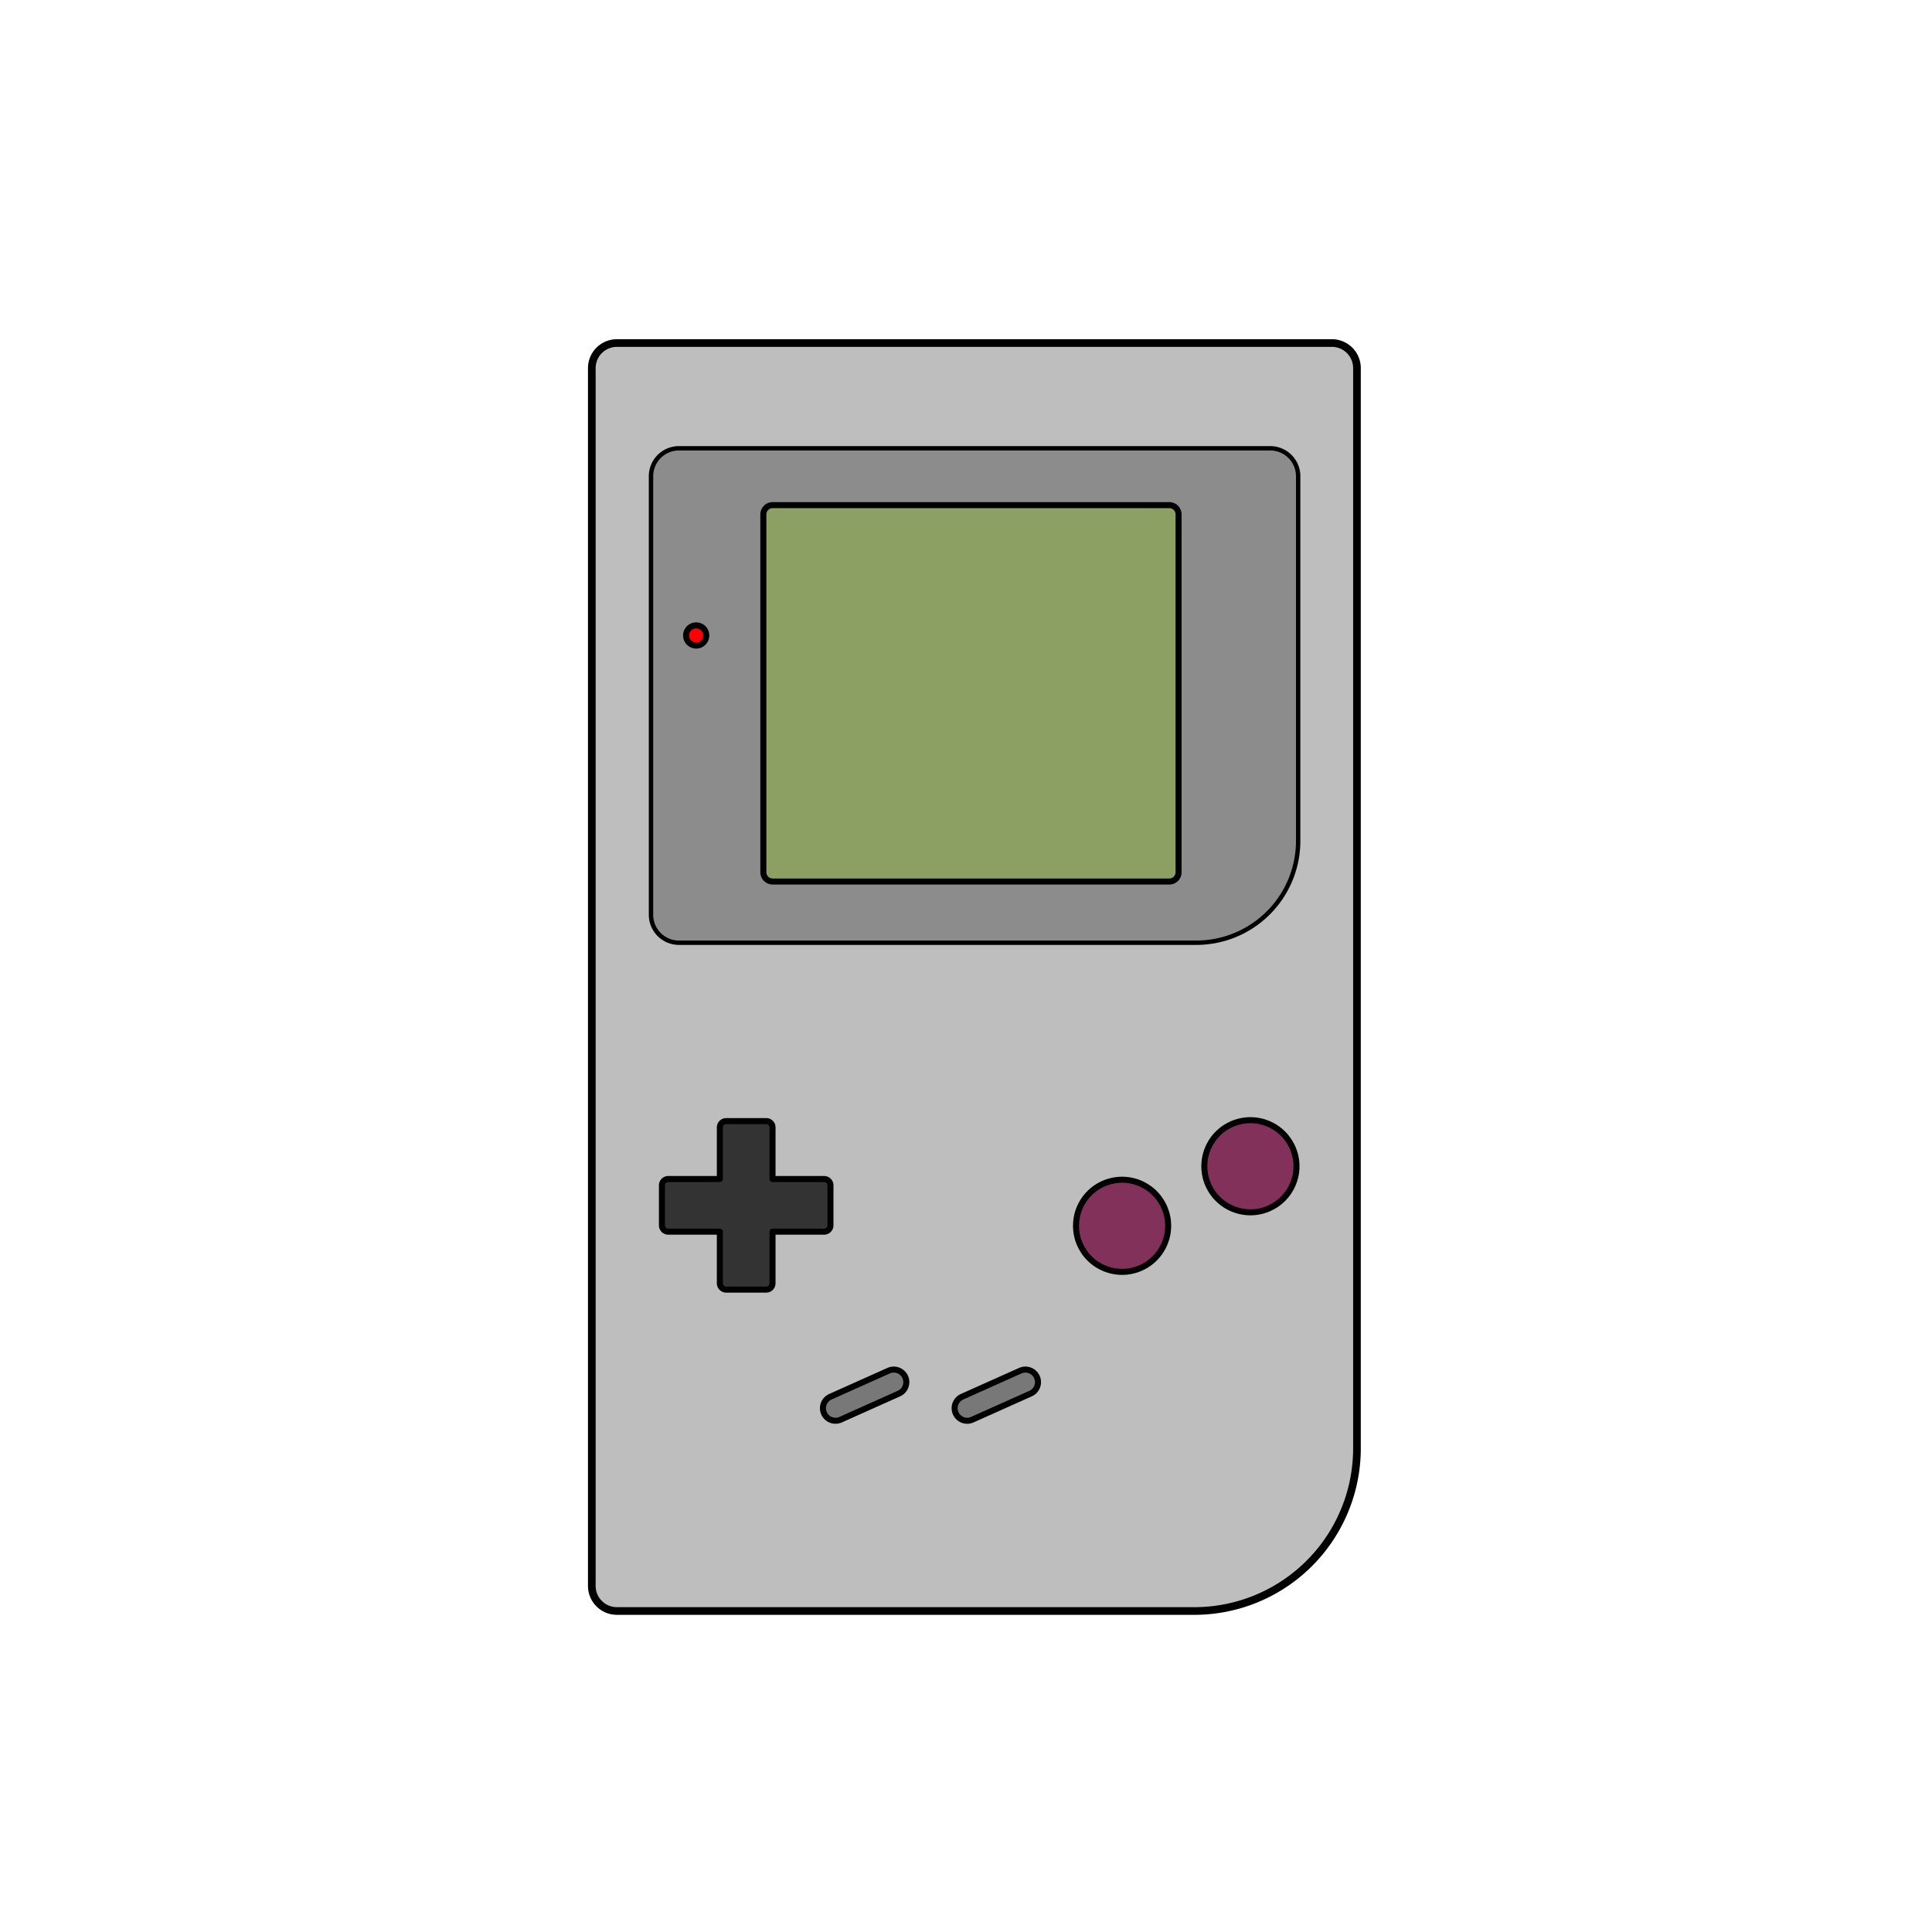 <?xml version="1.0" encoding="UTF-8" standalone="no"?>
<!-- Created with Inkscape (http://www.inkscape.org/) -->

<svg
   width="80"
   height="80"
   viewBox="0 0 21.167 21.167"
   version="1.1"
   id="svg1"
   inkscape:version="1.3.1 (91b66b0, 2023-11-16)"
   sodipodi:docname="gbc.svg"
   xmlns:inkscape="http://www.inkscape.org/namespaces/inkscape"
   xmlns:sodipodi="http://sodipodi.sourceforge.net/DTD/sodipodi-0.dtd"
   xmlns="http://www.w3.org/2000/svg"
   xmlns:svg="http://www.w3.org/2000/svg">
  <sodipodi:namedview
     id="namedview1"
     pagecolor="#ffffff"
     bordercolor="#666666"
     borderopacity="1.0"
     inkscape:showpageshadow="2"
     inkscape:pageopacity="0.0"
     inkscape:pagecheckerboard="0"
     inkscape:deskcolor="#d1d1d1"
     inkscape:document-units="mm"
     inkscape:zoom="5.136091"
     inkscape:cx="56.365824"
     inkscape:cy="35.338159"
     inkscape:window-width="1680"
     inkscape:window-height="888"
     inkscape:window-x="0"
     inkscape:window-y="25"
     inkscape:window-maximized="0"
     inkscape:current-layer="layer4" />
  <defs
     id="defs1" />
  <g
     inkscape:groupmode="layer"
     id="layer2"
     inkscape:label="Outline" />
  <g
     inkscape:groupmode="layer"
     id="layer3"
     inkscape:label="Buttons" />
  <g
     inkscape:groupmode="layer"
     id="layer4"
     inkscape:label="Display">
    <g
       id="g1"
       transform="translate(0.091,1.142)">
      <polygon
         fill="none"
         stroke="#00b9d2"
         stroke-width="3.5"
         stroke-linecap="round"
         stroke-linejoin="round"
         stroke-miterlimit="10"
         points="96.649,636.02 96.52,635.956 96.391,635.891 96.263,635.824 96.135,635.755 96.008,635.684 95.882,635.611 95.757,635.537 95.632,635.461 95.508,635.383 95.385,635.304 95.263,635.223 95.141,635.14 95.021,635.056 94.902,634.97 94.783,634.882 94.666,634.793 94.549,634.702 94.434,634.61 94.32,634.516 94.207,634.421 94.095,634.324 93.985,634.225 93.875,634.126 93.767,634.024 93.661,633.922 93.555,633.818 93.451,633.712 93.349,633.605 93.247,633.497 93.147,633.388 93.049,633.278 92.952,633.166 92.857,633.053 92.763,632.939 92.671,632.823 92.58,632.707 92.491,632.59 92.403,632.471 92.317,632.352 92.233,632.231 92.15,632.11 92.069,631.988 91.99,631.865 91.912,631.741 91.836,631.616 91.762,631.491 91.689,631.364 91.618,631.238 91.549,631.11 91.482,630.982 91.416,630.853 91.353,630.724 91.291,630.594 91.23,630.464 91.172,630.333 91.115,630.202 91.06,630.07 91.007,629.938 90.956,629.806 90.906,629.673 90.858,629.541 90.812,629.408 90.768,629.275 90.725,629.141 90.684,629.008 90.645,628.875 90.608,628.741 90.572,628.608 90.538,628.474 90.506,628.341 90.476,628.207 90.447,628.074 90.42,627.941 90.395,627.808 90.371,627.675 90.349,627.543 90.328,627.411 90.309,627.279 90.292,627.147 90.276,627.016 90.262,626.885 90.25,626.754 90.239,626.624 90.229,626.494 90.221,626.365 90.215,626.236 90.21,626.108 90.206,625.98 90.204,625.853 90.204,625.726 90.204,86.93 90.204,69.788 90.204,69.662 90.206,69.534 90.21,69.407 90.215,69.278 90.221,69.149 90.229,69.02 90.239,68.89 90.25,68.76 90.262,68.63 90.276,68.499 90.292,68.367 90.309,68.236 90.328,68.104 90.349,67.971 90.371,67.839 90.395,67.706 90.42,67.573 90.447,67.44 90.476,67.307 90.506,67.173 90.538,67.04 90.572,66.907 90.608,66.773 90.645,66.64 90.684,66.506 90.725,66.373 90.768,66.24 90.812,66.106 90.858,65.974 90.906,65.841 90.956,65.708 91.007,65.576 91.06,65.444 91.115,65.313 91.172,65.181 91.23,65.051 91.291,64.92 91.353,64.791 91.416,64.661 91.482,64.532 91.549,64.404 91.618,64.277 91.689,64.15 91.762,64.024 91.836,63.898 91.912,63.773 91.99,63.649 92.069,63.526 92.15,63.404 92.233,63.283 92.317,63.162 92.403,63.043 92.491,62.925 92.58,62.807 92.671,62.691 92.763,62.576 92.857,62.461 92.952,62.348 93.049,62.237 93.147,62.126 93.247,62.017 93.349,61.909 93.451,61.802 93.555,61.697 93.661,61.593 93.767,61.49 93.875,61.389 93.985,61.289 94.095,61.19 94.207,61.093 94.32,60.998 94.434,60.904 94.549,60.812 94.666,60.721 94.783,60.632 94.902,60.544 95.021,60.458 95.141,60.374 95.263,60.291 95.385,60.21 95.508,60.131 95.632,60.053 95.757,59.977 95.882,59.903 96.008,59.83 96.135,59.76 96.263,59.691 96.391,59.623 96.52,59.558 96.649,59.494 96.779,59.432 96.909,59.372 97.04,59.313 97.171,59.256 97.303,59.201 97.435,59.148 97.567,59.097 97.699,59.047 97.832,58.999 97.965,58.953 98.098,58.909 98.231,58.866 98.365,58.826 98.498,58.787 98.632,58.749 98.765,58.714 98.899,58.68 99.032,58.648 99.166,58.617 99.299,58.588 99.432,58.561 99.565,58.536 99.698,58.512 99.83,58.49 99.962,58.47 100.094,58.451 100.226,58.433 100.357,58.418 100.488,58.404 100.619,58.391 100.749,58.38 100.879,58.371 101.008,58.363 101.137,58.356 101.265,58.351 101.393,58.348 101.52,58.346 101.647,58.345 117.531,58.345 428.051,58.345 428.177,58.346 428.305,58.348 428.432,58.351 428.561,58.356 428.69,58.363 428.819,58.371 428.949,58.38 429.079,58.391 429.21,58.404 429.34,58.418 429.472,58.433 429.603,58.451 429.735,58.47 429.868,58.49 430,58.512 430.133,58.536 430.266,58.561 430.399,58.588 430.532,58.617 430.666,58.648 430.799,58.68 430.932,58.714 431.066,58.749 431.199,58.787 431.333,58.826 431.466,58.866 431.599,58.909 431.733,58.953 431.866,58.999 431.998,59.047 432.131,59.097 432.263,59.148 432.395,59.201 432.526,59.256 432.658,59.313 432.788,59.372 432.919,59.432 433.049,59.494 433.178,59.558 433.307,59.623 433.435,59.691 433.562,59.76 433.689,59.83 433.815,59.903 433.941,59.977 434.066,60.053 434.19,60.131 434.313,60.21 434.435,60.291 434.556,60.374 434.677,60.458 434.796,60.544 434.914,60.632 435.032,60.721 435.148,60.812 435.263,60.904 435.378,60.998 435.491,61.093 435.602,61.19 435.713,61.289 435.822,61.389 435.93,61.49 436.037,61.593 436.142,61.697 436.247,61.802 436.349,61.909 436.45,62.017 436.55,62.126 436.649,62.237 436.746,62.348 436.841,62.461 436.935,62.576 437.027,62.691 437.118,62.807 437.207,62.925 437.295,63.043 437.381,63.162 437.465,63.283 437.548,63.404 437.629,63.526 437.708,63.649 437.786,63.773 437.862,63.898 437.936,64.024 438.009,64.15 438.079,64.277 438.148,64.404 438.216,64.532 438.281,64.661 438.345,64.791 438.407,64.92 438.467,65.051 438.526,65.181 438.583,65.313 438.638,65.444 438.691,65.576 438.742,65.708 438.792,65.841 438.84,65.974 438.886,66.106 438.93,66.24 438.973,66.373 439.013,66.506 439.052,66.64 439.09,66.773 439.125,66.907 439.159,67.04 439.191,67.173 439.222,67.307 439.251,67.44 439.278,67.573 439.303,67.706 439.327,67.839 439.349,67.971 439.37,68.104 439.388,68.236 439.406,68.367 439.421,68.499 439.435,68.63 439.448,68.76 439.459,68.89 439.468,69.02 439.476,69.149 439.483,69.278 439.488,69.407 439.491,69.534 439.493,69.662 439.494,69.788 439.494,86.93 439.494,562.903 439.49,563.725 439.476,564.551 439.453,565.381 439.42,566.214 439.378,567.05 439.327,567.889 439.265,568.731 439.194,569.576 439.112,570.424 439.021,571.274 438.919,572.126 438.807,572.98 438.685,573.837 438.552,574.695 438.409,575.555 438.254,576.417 438.089,577.279 437.914,578.143 437.727,579.008 437.529,579.873 437.321,580.739 437.101,581.605 436.87,582.472 436.627,583.338 436.374,584.204 436.109,585.069 435.833,585.934 435.545,586.798 435.246,587.661 434.935,588.522 434.613,589.382 434.28,590.24 433.935,591.096 433.578,591.95 433.21,592.801 432.831,593.65 432.439,594.496 432.037,595.338 431.623,596.177 431.197,597.013 430.761,597.845 430.312,598.673 429.853,599.496 429.382,600.315 428.9,601.13 428.407,601.939 427.903,602.743 427.388,603.542 426.863,604.335 426.326,605.123 425.778,605.904 425.22,606.679 424.652,607.448 424.073,608.21 423.484,608.965 422.885,609.713 422.275,610.454 421.656,611.187 421.027,611.912 420.389,612.63 419.741,613.339 419.084,614.04 418.417,614.733 417.742,615.417 417.058,616.093 416.365,616.759 415.664,617.416 414.954,618.064 414.237,618.703 413.512,619.331 412.778,619.951 412.038,620.56 411.29,621.159 410.535,621.748 409.773,622.327 409.004,622.896 408.229,623.454 407.448,624.001 406.66,624.538 405.867,625.064 405.068,625.579 404.264,626.083 403.455,626.576 402.64,627.057 401.821,627.528 400.998,627.988 400.17,628.436 399.338,628.873 398.502,629.298 397.663,629.712 396.82,630.115 395.975,630.506 395.126,630.885 394.275,631.253 393.421,631.61 392.565,631.955 391.707,632.289 390.847,632.611 389.986,632.921 389.123,633.22 388.259,633.508 387.394,633.784 386.529,634.049 385.663,634.303 384.796,634.545 383.93,634.776 383.064,634.996 382.198,635.204 381.333,635.402 380.468,635.589 379.604,635.765 378.741,635.93 377.88,636.084 377.02,636.227 376.162,636.36 375.305,636.482 374.451,636.594 373.598,636.696 372.748,636.788 371.901,636.869 371.056,636.94 370.214,637.002 369.375,637.054 368.539,637.096 367.706,637.128 366.876,637.151 366.05,637.165 365.228,637.169 101.647,637.169 101.52,637.169 101.393,637.167 101.265,637.163 101.137,637.158 101.008,637.151 100.879,637.144 100.749,637.134 100.619,637.123 100.488,637.111 100.357,637.096 100.226,637.081 100.094,637.064 99.962,637.045 99.83,637.024 99.698,637.002 99.565,636.978 99.432,636.953 99.299,636.926 99.166,636.897 99.032,636.867 98.899,636.834 98.765,636.801 98.632,636.765 98.498,636.728 98.365,636.689 98.231,636.648 98.098,636.605 97.965,636.561 97.832,636.515 97.699,636.467 97.567,636.417 97.435,636.366 97.303,636.313 97.171,636.258 97.04,636.201 96.909,636.143 96.779,636.082 "
         id="polygon98"
         style="fill:#bebebe;fill-opacity:1;stroke:#000000;stroke-opacity:1"
         transform="matrix(0.024,0,0,0.024,4.228,1.216)"
         inkscape:label="polygon98" />
      <polygon
         fill="none"
         stroke="#00b9d2"
         stroke-width="2.75"
         stroke-linecap="round"
         stroke-linejoin="round"
         stroke-miterlimit="10"
         points="257.935,549.03 257.991,549.076 258.048,549.12 258.105,549.165 258.164,549.208 258.223,549.251 258.282,549.293 258.343,549.335 258.403,549.375 258.465,549.415 258.527,549.455 258.59,549.493 258.653,549.531 258.716,549.568 258.781,549.604 258.846,549.64 258.911,549.674 258.977,549.708 259.043,549.741 259.11,549.773 259.177,549.805 259.244,549.835 259.312,549.865 259.381,549.893 259.45,549.921 259.519,549.948 259.588,549.974 259.658,549.999 259.728,550.023 259.798,550.047 259.869,550.069 259.94,550.09 260.011,550.111 260.083,550.13 260.154,550.149 260.226,550.167 260.298,550.183 260.37,550.199 260.442,550.214 260.514,550.228 260.587,550.241 260.659,550.253 260.732,550.264 260.804,550.274 260.877,550.284 260.949,550.292 261.022,550.299 261.094,550.306 261.167,550.311 261.239,550.316 261.311,550.319 261.384,550.322 261.456,550.324 261.528,550.325 261.599,550.325 261.671,550.324 261.742,550.322 261.813,550.319 261.884,550.316 261.955,550.311 262.026,550.306 262.096,550.3 262.166,550.293 262.235,550.285 262.305,550.276 262.374,550.267 262.442,550.257 262.511,550.246 262.578,550.234 262.646,550.221 262.713,550.208 262.78,550.194 262.846,550.179 262.912,550.164 262.978,550.147 263.043,550.13 263.108,550.113 263.172,550.094 263.236,550.075 263.299,550.055 263.362,550.035 263.424,550.014 263.486,549.992 263.547,549.97 263.608,549.947 263.668,549.924 263.728,549.9 263.787,549.876 263.845,549.851 263.903,549.825 290.494,537.927 290.552,537.901 290.609,537.874 290.667,537.846 290.725,537.817 290.782,537.788 290.84,537.758 290.897,537.727 290.954,537.695 291.012,537.663 291.069,537.63 291.125,537.596 291.182,537.561 291.239,537.525 291.295,537.489 291.351,537.452 291.407,537.414 291.462,537.375 291.518,537.335 291.573,537.295 291.627,537.253 291.682,537.211 291.736,537.169 291.79,537.125 291.843,537.081 291.896,537.036 291.949,536.99 292.001,536.943 292.053,536.895 292.104,536.847 292.155,536.798 292.205,536.748 292.255,536.698 292.305,536.647 292.353,536.595 292.402,536.542 292.45,536.488 292.497,536.434 292.544,536.379 292.59,536.324 292.635,536.267 292.68,536.21 292.724,536.153 292.768,536.094 292.811,536.035 292.853,535.976 292.894,535.915 292.935,535.855 292.975,535.793 293.014,535.731 293.053,535.669 293.091,535.605 293.128,535.542 293.164,535.477 293.199,535.413 293.234,535.347 293.268,535.281 293.301,535.215 293.333,535.148 293.364,535.081 293.394,535.014 293.424,534.946 293.453,534.877 293.48,534.809 293.507,534.739 293.533,534.67 293.559,534.6 293.583,534.53 293.606,534.46 293.628,534.389 293.65,534.318 293.67,534.247 293.69,534.175 293.708,534.104 293.726,534.032 293.743,533.96 293.759,533.888 293.774,533.816 293.788,533.744 293.801,533.671 293.813,533.599 293.824,533.526 293.834,533.454 293.843,533.381 293.851,533.309 293.859,533.236 293.865,533.164 293.871,533.091 293.875,533.019 293.879,532.947 293.881,532.874 293.883,532.802 293.884,532.731 293.884,532.659 293.883,532.587 293.881,532.516 293.879,532.445 293.875,532.374 293.871,532.303 293.866,532.233 293.859,532.162 293.852,532.092 293.845,532.023 293.836,531.953 293.827,531.885 293.816,531.816 293.805,531.748 293.793,531.68 293.781,531.612 293.768,531.545 293.753,531.478 293.739,531.412 293.723,531.346 293.707,531.28 293.69,531.215 293.672,531.15 293.654,531.086 293.635,531.023 293.615,530.959 293.595,530.896 293.574,530.834 293.552,530.772 293.53,530.711 293.507,530.65 293.484,530.59 293.46,530.531 293.435,530.471 293.41,530.413 293.384,530.355 293.358,530.297 293.331,530.239 293.303,530.181 293.275,530.124 293.246,530.066 293.215,530.009 293.185,529.951 293.153,529.894 293.12,529.837 293.087,529.78 293.053,529.723 293.018,529.667 292.983,529.61 292.946,529.554 292.909,529.498 292.871,529.442 292.832,529.386 292.793,529.331 292.752,529.276 292.711,529.221 292.669,529.167 292.626,529.113 292.583,529.059 292.538,529.006 292.493,528.953 292.447,528.9 292.401,528.848 292.353,528.796 292.305,528.745 292.256,528.694 292.206,528.643 292.155,528.593 292.104,528.544 292.052,528.495 291.999,528.447 291.946,528.399 291.892,528.352 291.837,528.305 291.781,528.259 291.725,528.214 291.668,528.169 291.61,528.125 291.552,528.081 291.493,528.038 291.433,527.996 291.373,527.954 291.312,527.914 291.251,527.874 291.189,527.834 291.126,527.796 291.063,527.758 290.999,527.721 290.935,527.685 290.87,527.649 290.805,527.615 290.739,527.581 290.673,527.548 290.606,527.516 290.539,527.485 290.471,527.454 290.403,527.425 290.335,527.396 290.266,527.368 290.197,527.341 290.128,527.315 290.058,527.29 289.988,527.266 289.917,527.243 289.847,527.22 289.776,527.199 289.704,527.178 289.633,527.159 289.562,527.14 289.49,527.122 289.418,527.106 289.346,527.09 289.274,527.075 289.201,527.061 289.129,527.048 289.057,527.036 288.984,527.025 288.911,527.015 288.839,527.006 288.766,526.997 288.694,526.99 288.621,526.984 288.549,526.978 288.477,526.974 288.404,526.97 288.332,526.967 288.26,526.965 288.188,526.964 288.116,526.964 288.045,526.965 287.973,526.967 287.902,526.97 287.831,526.973 287.761,526.978 287.69,526.983 287.62,526.989 287.55,526.996 287.48,527.004 287.411,527.013 287.342,527.022 287.273,527.032 287.205,527.043 287.137,527.055 287.07,527.068 287.002,527.081 286.936,527.095 286.869,527.11 286.803,527.126 286.738,527.142 286.673,527.159 286.608,527.177 286.544,527.195 286.48,527.214 286.417,527.234 286.354,527.254 286.292,527.275 286.23,527.297 286.169,527.319 286.108,527.342 286.048,527.365 285.988,527.389 285.929,527.414 285.87,527.439 285.812,527.464 259.222,539.362 259.164,539.389 259.106,539.416 259.049,539.443 258.991,539.472 258.933,539.501 258.876,539.531 258.818,539.562 258.761,539.594 258.704,539.626 258.647,539.659 258.59,539.694 258.534,539.728 258.477,539.764 258.421,539.8 258.365,539.838 258.309,539.876 258.253,539.914 258.198,539.954 258.143,539.994 258.088,540.036 258.034,540.078 257.98,540.12 257.926,540.164 257.873,540.208 257.82,540.253 257.767,540.299 257.715,540.346 257.663,540.394 257.612,540.442 257.561,540.491 257.51,540.541 257.461,540.591 257.411,540.643 257.362,540.695 257.314,540.747 257.266,540.801 257.219,540.855 257.172,540.91 257.126,540.966 257.081,541.022 257.036,541.079 256.992,541.137 256.948,541.195 256.905,541.254 256.863,541.313 256.822,541.374 256.781,541.435 256.741,541.496 256.701,541.558 256.663,541.621 256.625,541.684 256.588,541.748 256.552,541.812 256.516,541.877 256.482,541.942 256.448,542.008 256.415,542.074 256.383,542.141 256.352,542.208 256.321,542.275 256.292,542.343 256.263,542.412 256.235,542.481 256.208,542.55 256.182,542.619 256.157,542.689 256.133,542.759 256.11,542.83 256.087,542.9 256.066,542.971 256.045,543.042 256.026,543.114 256.007,543.185 255.99,543.257 255.973,543.329 255.957,543.401 255.942,543.473 255.928,543.545 255.915,543.618 255.903,543.69 255.892,543.763 255.882,543.835 255.873,543.908 255.864,543.98 255.857,544.053 255.851,544.125 255.845,544.198 255.841,544.27 255.837,544.342 255.834,544.415 255.832,544.487 255.832,544.559 255.832,544.63 255.832,544.702 255.834,544.773 255.837,544.844 255.84,544.915 255.845,544.986 255.85,545.057 255.856,545.127 255.863,545.197 255.871,545.266 255.88,545.336 255.889,545.405 255.899,545.473 255.91,545.542 255.922,545.61 255.935,545.677 255.948,545.744 255.962,545.811 255.977,545.877 255.993,545.943 256.009,546.009 256.026,546.074 256.044,546.139 256.062,546.203 256.081,546.267 256.101,546.33 256.121,546.393 256.142,546.455 256.164,546.517 256.186,546.578 256.209,546.639 256.232,546.699 256.256,546.759 256.281,546.818 256.306,546.876 256.331,546.934 256.358,546.992 256.385,547.05 256.412,547.108 256.441,547.165 256.47,547.223 256.5,547.28 256.531,547.338 256.563,547.395 256.595,547.452 256.628,547.509 256.662,547.566 256.697,547.623 256.733,547.679 256.769,547.735 256.807,547.791 256.845,547.847 256.883,547.903 256.923,547.958 256.963,548.013 257.005,548.068 257.047,548.122 257.089,548.176 257.133,548.23 257.177,548.284 257.222,548.336 257.268,548.389 257.315,548.441 257.363,548.493 257.411,548.544 257.46,548.595 257.51,548.646 257.56,548.696 257.612,548.745 257.664,548.794 257.716,548.842 257.77,548.89 257.824,548.937 257.879,548.984 "
         id="polygon85"
         style="fill:#787878;fill-opacity:1;stroke:#000000;stroke-opacity:1"
         transform="matrix(0.024,0,0,0.024,4.228,1.216)" />
      <path
         fill="none"
         stroke="#00b9d2"
         stroke-width="2.75"
         stroke-linecap="round"
         stroke-linejoin="round"
         stroke-miterlimit="10"
         d="m 148.658,439.967 v -23.552 c 0,-0.032 0.001,-0.064 0.001,-0.064 0.001,-0.032 0.002,-0.065 0.002,-0.065 0.002,-0.033 0.004,-0.065 0.004,-0.065 0.002,-0.033 0.005,-0.066 0.005,-0.066 0.003,-0.033 0.007,-0.066 0.007,-0.066 0.004,-0.033 0.008,-0.066 0.008,-0.066 0.005,-0.033 0.01,-0.067 0.01,-0.067 0.006,-0.033 0.012,-0.067 0.012,-0.067 0.006,-0.034 0.013,-0.067 0.013,-0.067 0.007,-0.034 0.015,-0.067 0.015,-0.067 0.008,-0.034 0.017,-0.067 0.017,-0.067 0.009,-0.034 0.018,-0.067 0.018,-0.067 0.01,-0.034 0.02,-0.067 0.02,-0.067 0.011,-0.034 0.022,-0.067 0.022,-0.067 0.012,-0.034 0.024,-0.067 0.024,-0.067 0.013,-0.033 0.025,-0.067 0.025,-0.067 0.013,-0.033 0.027,-0.066 0.027,-0.066 0.014,-0.033 0.029,-0.066 0.029,-0.066 0.015,-0.033 0.031,-0.066 0.031,-0.066 0.016,-0.033 0.033,-0.065 0.033,-0.065 0.017,-0.032 0.034,-0.065 0.034,-0.065 0.018,-0.032 0.036,-0.064 0.036,-0.064 0.019,-0.032 0.038,-0.063 0.038,-0.063 0.02,-0.031 0.04,-0.062 0.04,-0.062 0.02,-0.031 0.041,-0.061 0.041,-0.061 0.021,-0.03 0.043,-0.061 0.043,-0.061 0.022,-0.03 0.045,-0.06 0.045,-0.06 0.023,-0.029 0.046,-0.058 0.046,-0.058 0.024,-0.029 0.048,-0.057 0.048,-0.057 0.024,-0.028 0.049,-0.056 0.049,-0.056 0.025,-0.028 0.051,-0.055 0.051,-0.055 0.026,-0.027 0.052,-0.054 0.052,-0.054 0.027,-0.026 0.054,-0.052 0.054,-0.052 0.027,-0.026 0.055,-0.051 0.055,-0.051 0.028,-0.025 0.056,-0.049 0.056,-0.049 0.029,-0.024 0.057,-0.048 0.057,-0.048 0.029,-0.023 0.058,-0.046 0.058,-0.046 0.03,-0.022 0.059,-0.045 0.059,-0.045 0.03,-0.022 0.061,-0.043 0.061,-0.043 0.031,-0.021 0.061,-0.041 0.061,-0.041 0.031,-0.02 0.062,-0.04 0.062,-0.04 0.031,-0.019 0.063,-0.038 0.063,-0.038 0.032,-0.018 0.064,-0.036 0.064,-0.036 0.032,-0.017 0.065,-0.034 0.065,-0.034 0.032,-0.017 0.065,-0.033 0.065,-0.033 0.033,-0.016 0.066,-0.031 0.066,-0.031 0.033,-0.015 0.066,-0.029 0.066,-0.029 0.033,-0.014 0.066,-0.027 0.066,-0.027 0.033,-0.013 0.067,-0.025 0.067,-0.025 0.033,-0.012 0.067,-0.024 0.067,-0.024 0.034,-0.011 0.067,-0.022 0.067,-0.022 0.034,-0.01 0.067,-0.02 0.067,-0.02 0.034,-0.009 0.067,-0.018 0.067,-0.018 0.034,-0.009 0.067,-0.017 0.067,-0.017 0.034,-0.008 0.067,-0.015 0.067,-0.015 0.034,-0.007 0.067,-0.013 0.067,-0.013 0.033,-0.006 0.067,-0.012 0.067,-0.012 0.033,-0.005 0.067,-0.01 0.067,-0.01 0.033,-0.004 0.066,-0.008 0.066,-0.008 0.033,-0.004 0.066,-0.007 0.066,-0.007 0.033,-0.003 0.066,-0.005 0.066,-0.005 0.033,-0.002 0.065,-0.004 0.065,-0.004 0.032,-0.001 0.065,-0.002 0.065,-0.002 0.032,-10e-4 0.064,-10e-4 0.064,-10e-4 h 18.261 c 0.032,0 0.064,10e-4 0.064,10e-4 0.032,10e-4 0.065,0.002 0.065,0.002 0.033,0.002 0.065,0.004 0.065,0.004 0.033,0.002 0.066,0.005 0.066,0.005 0.033,0.003 0.066,0.007 0.066,0.007 0.033,0.004 0.066,0.008 0.066,0.008 0.033,0.005 0.067,0.01 0.067,0.01 0.033,0.006 0.067,0.012 0.067,0.012 0.034,0.006 0.067,0.013 0.067,0.013 0.034,0.007 0.067,0.015 0.067,0.015 0.034,0.008 0.067,0.017 0.067,0.017 0.034,0.009 0.067,0.018 0.067,0.018 0.034,0.01 0.067,0.02 0.067,0.02 0.034,0.011 0.067,0.022 0.067,0.022 0.034,0.012 0.067,0.024 0.067,0.024 0.033,0.013 0.067,0.025 0.067,0.025 0.033,0.013 0.066,0.027 0.066,0.027 0.033,0.014 0.066,0.029 0.066,0.029 0.033,0.015 0.066,0.031 0.066,0.031 0.033,0.016 0.065,0.033 0.065,0.033 0.032,0.017 0.065,0.034 0.065,0.034 0.032,0.018 0.064,0.036 0.064,0.036 0.032,0.019 0.063,0.038 0.063,0.038 0.031,0.02 0.062,0.04 0.062,0.04 0.031,0.02 0.061,0.041 0.061,0.041 0.03,0.021 0.061,0.043 0.061,0.043 0.03,0.022 0.059,0.045 0.059,0.045 0.029,0.023 0.058,0.046 0.058,0.046 0.029,0.024 0.057,0.048 0.057,0.048 0.028,0.024 0.056,0.049 0.056,0.049 0.028,0.025 0.055,0.051 0.055,0.051 0.027,0.026 0.054,0.052 0.054,0.052 0.026,0.027 0.052,0.054 0.052,0.054 0.026,0.027 0.051,0.055 0.051,0.055 0.025,0.028 0.049,0.056 0.049,0.056 0.024,0.028 0.048,0.057 0.048,0.057 0.023,0.029 0.046,0.058 0.046,0.058 0.022,0.03 0.045,0.06 0.045,0.06 0.022,0.03 0.043,0.061 0.043,0.061 0.021,0.031 0.041,0.061 0.041,0.061 0.02,0.031 0.04,0.062 0.04,0.062 0.019,0.031 0.038,0.063 0.038,0.063 0.018,0.032 0.036,0.064 0.036,0.064 0.017,0.032 0.034,0.065 0.034,0.065 0.017,0.032 0.033,0.065 0.033,0.065 0.016,0.033 0.031,0.066 0.031,0.066 0.015,0.033 0.029,0.066 0.029,0.066 0.014,0.033 0.027,0.066 0.027,0.066 0.013,0.033 0.025,0.067 0.025,0.067 0.012,0.034 0.024,0.067 0.024,0.067 0.011,0.034 0.022,0.067 0.022,0.067 0.01,0.034 0.02,0.067 0.02,0.067 0.009,0.034 0.018,0.067 0.018,0.067 0.009,0.034 0.017,0.067 0.017,0.067 0.008,0.034 0.015,0.067 0.015,0.067 0.007,0.034 0.013,0.067 0.013,0.067 0.006,0.034 0.012,0.067 0.012,0.067 0.005,0.033 0.01,0.067 0.01,0.067 0.004,0.033 0.008,0.066 0.008,0.066 0.004,0.033 0.007,0.066 0.007,0.066 0.003,0.033 0.005,0.066 0.005,0.066 0.002,0.033 0.004,0.065 0.004,0.065 0.001,0.032 0.002,0.065 0.002,0.065 0.001,0.032 0.001,0.064 0.001,0.064 v 23.552 h 23.552 c 0.032,0 0.064,0.001 0.064,0.001 0.032,10e-4 0.065,0.002 0.065,0.002 0.033,0.002 0.065,0.004 0.065,0.004 0.033,0.002 0.066,0.005 0.066,0.005 0.033,0.003 0.066,0.007 0.066,0.007 0.033,0.004 0.066,0.008 0.066,0.008 0.033,0.005 0.067,0.01 0.067,0.01 0.033,0.006 0.067,0.012 0.067,0.012 0.034,0.006 0.067,0.013 0.067,0.013 0.034,0.007 0.067,0.015 0.067,0.015 0.034,0.008 0.067,0.017 0.067,0.017 0.034,0.009 0.067,0.018 0.067,0.018 0.034,0.01 0.067,0.02 0.067,0.02 0.034,0.011 0.067,0.022 0.067,0.022 0.034,0.012 0.067,0.024 0.067,0.024 0.033,0.013 0.067,0.025 0.067,0.025 0.033,0.013 0.066,0.027 0.066,0.027 0.033,0.014 0.066,0.029 0.066,0.029 0.033,0.015 0.066,0.031 0.066,0.031 0.033,0.016 0.065,0.033 0.065,0.033 0.032,0.017 0.065,0.034 0.065,0.034 0.032,0.018 0.064,0.036 0.064,0.036 0.032,0.019 0.063,0.038 0.063,0.038 0.031,0.02 0.062,0.04 0.062,0.04 0.031,0.02 0.061,0.041 0.061,0.041 0.03,0.021 0.061,0.043 0.061,0.043 0.03,0.022 0.059,0.045 0.059,0.045 0.029,0.023 0.058,0.046 0.058,0.046 0.029,0.024 0.057,0.048 0.057,0.048 0.028,0.024 0.056,0.049 0.056,0.049 0.028,0.025 0.055,0.051 0.055,0.051 0.027,0.026 0.054,0.052 0.054,0.052 0.026,0.027 0.052,0.053 0.052,0.053 0.026,0.027 0.051,0.055 0.051,0.055 0.025,0.028 0.049,0.056 0.049,0.056 0.024,0.029 0.048,0.057 0.048,0.057 0.023,0.029 0.046,0.058 0.046,0.058 0.023,0.03 0.045,0.06 0.045,0.06 0.022,0.03 0.043,0.06 0.043,0.06 0.021,0.031 0.041,0.061 0.041,0.061 0.02,0.031 0.04,0.062 0.04,0.062 0.019,0.031 0.038,0.063 0.038,0.063 0.018,0.032 0.036,0.064 0.036,0.064 0.017,0.032 0.034,0.065 0.034,0.065 0.017,0.032 0.033,0.065 0.033,0.065 0.016,0.033 0.031,0.066 0.031,0.066 0.015,0.033 0.029,0.066 0.029,0.066 0.014,0.033 0.027,0.066 0.027,0.066 0.013,0.033 0.025,0.067 0.025,0.067 0.012,0.034 0.024,0.067 0.024,0.067 0.011,0.034 0.022,0.067 0.022,0.067 0.01,0.034 0.02,0.067 0.02,0.067 0.009,0.034 0.018,0.067 0.018,0.067 0.009,0.034 0.017,0.067 0.017,0.067 0.008,0.034 0.015,0.067 0.015,0.067 0.007,0.034 0.013,0.067 0.013,0.067 0.006,0.034 0.012,0.067 0.012,0.067 0.005,0.033 0.01,0.067 0.01,0.067 0.004,0.033 0.008,0.066 0.008,0.066 0.004,0.033 0.007,0.066 0.007,0.066 0.003,0.033 0.005,0.066 0.005,0.066 0.002,0.033 0.004,0.065 0.004,0.065 0.001,0.032 0.002,0.065 0.002,0.065 0.001,0.032 0.001,0.064 0.001,0.064 v 18.261 c 0,0.032 -0.001,0.064 -0.001,0.064 -10e-4,0.032 -0.002,0.065 -0.002,0.065 -0.002,0.033 -0.004,0.065 -0.004,0.065 -0.002,0.033 -0.005,0.066 -0.005,0.066 -0.003,0.033 -0.007,0.066 -0.007,0.066 -0.004,0.033 -0.008,0.066 -0.008,0.066 -0.005,0.033 -0.01,0.067 -0.01,0.067 -0.006,0.033 -0.012,0.067 -0.012,0.067 -0.006,0.034 -0.013,0.067 -0.013,0.067 -0.007,0.034 -0.015,0.067 -0.015,0.067 -0.008,0.034 -0.017,0.067 -0.017,0.067 -0.009,0.034 -0.018,0.067 -0.018,0.067 -0.01,0.034 -0.02,0.067 -0.02,0.067 -0.011,0.034 -0.022,0.067 -0.022,0.067 -0.012,0.034 -0.024,0.067 -0.024,0.067 -0.013,0.033 -0.025,0.067 -0.025,0.067 -0.013,0.033 -0.027,0.066 -0.027,0.066 -0.014,0.033 -0.029,0.066 -0.029,0.066 -0.015,0.033 -0.031,0.066 -0.031,0.066 -0.016,0.033 -0.033,0.065 -0.033,0.065 -0.017,0.032 -0.034,0.065 -0.034,0.065 -0.018,0.032 -0.036,0.064 -0.036,0.064 -0.019,0.032 -0.038,0.063 -0.038,0.063 -0.02,0.031 -0.04,0.062 -0.04,0.062 -0.02,0.031 -0.041,0.061 -0.041,0.061 -0.021,0.03 -0.043,0.061 -0.043,0.061 -0.022,0.03 -0.045,0.059 -0.045,0.059 -0.023,0.029 -0.046,0.058 -0.046,0.058 -0.024,0.029 -0.048,0.057 -0.048,0.057 -0.024,0.028 -0.049,0.056 -0.049,0.056 -0.025,0.028 -0.051,0.055 -0.051,0.055 -0.026,0.027 -0.052,0.054 -0.052,0.054 -0.027,0.026 -0.054,0.052 -0.054,0.052 -0.027,0.026 -0.055,0.051 -0.055,0.051 -0.028,0.025 -0.056,0.049 -0.056,0.049 -0.029,0.024 -0.057,0.048 -0.057,0.048 -0.029,0.023 -0.058,0.046 -0.058,0.046 -0.03,0.022 -0.059,0.045 -0.059,0.045 -0.03,0.022 -0.061,0.043 -0.061,0.043 -0.031,0.021 -0.061,0.041 -0.061,0.041 -0.031,0.02 -0.062,0.04 -0.062,0.04 -0.031,0.019 -0.063,0.038 -0.063,0.038 -0.032,0.018 -0.064,0.036 -0.064,0.036 -0.032,0.017 -0.065,0.034 -0.065,0.034 -0.032,0.017 -0.065,0.033 -0.065,0.033 -0.033,0.016 -0.066,0.031 -0.066,0.031 -0.033,0.015 -0.066,0.029 -0.066,0.029 -0.033,0.014 -0.066,0.027 -0.066,0.027 -0.033,0.013 -0.067,0.025 -0.067,0.025 -0.033,0.012 -0.067,0.024 -0.067,0.024 -0.034,0.011 -0.067,0.022 -0.067,0.022 -0.034,0.01 -0.067,0.02 -0.067,0.02 -0.034,0.009 -0.067,0.018 -0.067,0.018 -0.034,0.009 -0.067,0.017 -0.067,0.017 -0.034,0.008 -0.067,0.015 -0.067,0.015 -0.034,0.007 -0.067,0.013 -0.067,0.013 -0.033,0.006 -0.067,0.012 -0.067,0.012 -0.033,0.005 -0.067,0.01 -0.067,0.01 -0.033,0.004 -0.066,0.008 -0.066,0.008 -0.033,0.004 -0.066,0.007 -0.066,0.007 -0.033,0.003 -0.066,0.005 -0.066,0.005 -0.033,0.002 -0.065,0.004 -0.065,0.004 -0.032,0.001 -0.065,0.002 -0.065,0.002 -0.032,0.001 -0.064,0.001 -0.064,0.001 h -23.552 v 23.552 c 0,0.032 -0.001,0.064 -0.001,0.064 -0.001,0.032 -0.002,0.065 -0.002,0.065 -0.002,0.033 -0.004,0.065 -0.004,0.065 -0.002,0.033 -0.005,0.066 -0.005,0.066 -0.003,0.033 -0.007,0.066 -0.007,0.066 -0.004,0.033 -0.008,0.066 -0.008,0.066 -0.005,0.033 -0.01,0.067 -0.01,0.067 -0.006,0.033 -0.012,0.067 -0.012,0.067 -0.006,0.034 -0.013,0.067 -0.013,0.067 -0.007,0.034 -0.015,0.067 -0.015,0.067 -0.008,0.034 -0.017,0.067 -0.017,0.067 -0.009,0.034 -0.018,0.067 -0.018,0.067 -0.01,0.034 -0.02,0.067 -0.02,0.067 -0.011,0.034 -0.022,0.067 -0.022,0.067 -0.012,0.034 -0.024,0.067 -0.024,0.067 -0.013,0.033 -0.025,0.067 -0.025,0.067 -0.013,0.033 -0.027,0.066 -0.027,0.066 -0.014,0.033 -0.029,0.066 -0.029,0.066 -0.015,0.033 -0.031,0.066 -0.031,0.066 -0.016,0.033 -0.033,0.065 -0.033,0.065 -0.017,0.032 -0.034,0.065 -0.034,0.065 -0.018,0.032 -0.036,0.064 -0.036,0.064 -0.019,0.032 -0.038,0.063 -0.038,0.063 -0.02,0.031 -0.04,0.062 -0.04,0.062 -0.02,0.031 -0.041,0.061 -0.041,0.061 -0.021,0.03 -0.043,0.061 -0.043,0.061 -0.022,0.03 -0.045,0.059 -0.045,0.059 -0.023,0.029 -0.046,0.058 -0.046,0.058 -0.024,0.029 -0.048,0.057 -0.048,0.057 -0.024,0.028 -0.049,0.056 -0.049,0.056 -0.025,0.028 -0.051,0.055 -0.051,0.055 -0.026,0.027 -0.052,0.054 -0.052,0.054 -0.027,0.026 -0.054,0.052 -0.054,0.052 -0.027,0.026 -0.055,0.051 -0.055,0.051 -0.028,0.025 -0.056,0.049 -0.056,0.049 -0.029,0.024 -0.057,0.048 -0.057,0.048 -0.029,0.023 -0.058,0.046 -0.058,0.046 -0.03,0.023 -0.059,0.045 -0.059,0.045 -0.03,0.022 -0.061,0.043 -0.061,0.043 -0.031,0.021 -0.061,0.041 -0.061,0.041 -0.031,0.02 -0.062,0.04 -0.062,0.04 -0.031,0.019 -0.063,0.038 -0.063,0.038 -0.032,0.018 -0.064,0.036 -0.064,0.036 -0.032,0.017 -0.065,0.034 -0.065,0.034 -0.032,0.017 -0.065,0.033 -0.065,0.033 -0.033,0.016 -0.066,0.031 -0.066,0.031 -0.033,0.015 -0.066,0.029 -0.066,0.029 -0.033,0.014 -0.066,0.027 -0.066,0.027 -0.033,0.013 -0.067,0.025 -0.067,0.025 -0.033,0.012 -0.067,0.024 -0.067,0.024 -0.034,0.011 -0.067,0.022 -0.067,0.022 -0.034,0.01 -0.067,0.02 -0.067,0.02 -0.034,0.009 -0.067,0.018 -0.067,0.018 -0.034,0.009 -0.067,0.017 -0.067,0.017 -0.034,0.008 -0.067,0.015 -0.067,0.015 -0.034,0.007 -0.067,0.013 -0.067,0.013 -0.033,0.006 -0.067,0.012 -0.067,0.012 -0.033,0.005 -0.067,0.01 -0.067,0.01 -0.033,0.004 -0.066,0.008 -0.066,0.008 -0.033,0.004 -0.066,0.007 -0.066,0.007 -0.033,0.003 -0.066,0.005 -0.066,0.005 -0.033,0.002 -0.065,0.004 -0.065,0.004 -0.032,10e-4 -0.065,0.002 -0.065,0.002 -0.032,0.001 -0.064,0.001 -0.064,0.001 h -18.261 c -0.032,0 -0.064,-0.001 -0.064,-0.001 -0.032,-10e-4 -0.065,-0.002 -0.065,-0.002 -0.033,-0.002 -0.065,-0.004 -0.065,-0.004 -0.033,-0.002 -0.066,-0.005 -0.066,-0.005 -0.033,-0.003 -0.066,-0.007 -0.066,-0.007 -0.033,-0.004 -0.066,-0.008 -0.066,-0.008 -0.033,-0.005 -0.067,-0.01 -0.067,-0.01 -0.033,-0.006 -0.067,-0.012 -0.067,-0.012 -0.034,-0.006 -0.067,-0.013 -0.067,-0.013 -0.034,-0.007 -0.067,-0.015 -0.067,-0.015 -0.034,-0.008 -0.067,-0.017 -0.067,-0.017 -0.034,-0.009 -0.067,-0.018 -0.067,-0.018 -0.034,-0.01 -0.067,-0.02 -0.067,-0.02 -0.034,-0.011 -0.067,-0.022 -0.067,-0.022 -0.034,-0.012 -0.067,-0.024 -0.067,-0.024 -0.033,-0.013 -0.067,-0.025 -0.067,-0.025 -0.033,-0.013 -0.066,-0.027 -0.066,-0.027 -0.033,-0.014 -0.066,-0.029 -0.066,-0.029 -0.033,-0.015 -0.066,-0.031 -0.066,-0.031 -0.033,-0.016 -0.065,-0.033 -0.065,-0.033 -0.032,-0.017 -0.065,-0.034 -0.065,-0.034 -0.032,-0.018 -0.064,-0.036 -0.064,-0.036 -0.032,-0.019 -0.063,-0.038 -0.063,-0.038 -0.031,-0.02 -0.062,-0.04 -0.062,-0.04 -0.031,-0.02 -0.061,-0.041 -0.061,-0.041 -0.03,-0.021 -0.061,-0.043 -0.061,-0.043 -0.03,-0.022 -0.059,-0.045 -0.059,-0.045 -0.029,-0.023 -0.058,-0.046 -0.058,-0.046 -0.029,-0.024 -0.057,-0.048 -0.057,-0.048 -0.028,-0.024 -0.056,-0.049 -0.056,-0.049 -0.028,-0.025 -0.055,-0.051 -0.055,-0.051 -0.027,-0.026 -0.054,-0.052 -0.054,-0.052 -0.026,-0.027 -0.052,-0.054 -0.052,-0.054 -0.026,-0.027 -0.051,-0.055 -0.051,-0.055 -0.025,-0.028 -0.049,-0.056 -0.049,-0.056 -0.024,-0.029 -0.048,-0.057 -0.048,-0.057 -0.023,-0.029 -0.046,-0.058 -0.046,-0.058 -0.023,-0.03 -0.045,-0.059 -0.045,-0.059 -0.022,-0.03 -0.043,-0.061 -0.043,-0.061 -0.021,-0.031 -0.041,-0.061 -0.041,-0.061 -0.02,-0.031 -0.04,-0.062 -0.04,-0.062 -0.019,-0.031 -0.038,-0.063 -0.038,-0.063 -0.018,-0.032 -0.036,-0.064 -0.036,-0.064 -0.017,-0.032 -0.034,-0.065 -0.034,-0.065 -0.017,-0.033 -0.033,-0.065 -0.033,-0.065 -0.016,-0.033 -0.031,-0.066 -0.031,-0.066 -0.015,-0.033 -0.029,-0.066 -0.029,-0.066 -0.014,-0.033 -0.027,-0.066 -0.027,-0.066 -0.013,-0.033 -0.025,-0.067 -0.025,-0.067 -0.012,-0.033 -0.024,-0.067 -0.024,-0.067 -0.011,-0.034 -0.022,-0.067 -0.022,-0.067 -0.01,-0.034 -0.02,-0.067 -0.02,-0.067 -0.009,-0.034 -0.018,-0.067 -0.018,-0.067 -0.009,-0.034 -0.017,-0.067 -0.017,-0.067 -0.008,-0.034 -0.015,-0.067 -0.015,-0.067 -0.007,-0.034 -0.013,-0.067 -0.013,-0.067 -0.006,-0.033 -0.012,-0.067 -0.012,-0.067 -0.005,-0.033 -0.01,-0.067 -0.01,-0.067 -0.004,-0.033 -0.008,-0.066 -0.008,-0.066 -0.004,-0.033 -0.007,-0.066 -0.007,-0.066 -0.003,-0.033 -0.005,-0.066 -0.005,-0.066 -0.002,-0.033 -0.004,-0.065 -0.004,-0.065 -0.001,-0.032 -0.002,-0.065 -0.002,-0.065 -0.001,-0.032 -0.001,-0.064 -0.001,-0.064 v -23.552 h -23.552 c -0.032,0 -0.064,-0.001 -0.064,-0.001 -0.032,-10e-4 -0.065,-0.002 -0.065,-0.002 -0.033,-0.002 -0.065,-0.004 -0.065,-0.004 -0.033,-0.002 -0.066,-0.005 -0.066,-0.005 -0.033,-0.003 -0.066,-0.007 -0.066,-0.007 -0.033,-0.004 -0.066,-0.008 -0.066,-0.008 -0.033,-0.005 -0.067,-0.01 -0.067,-0.01 -0.033,-0.006 -0.067,-0.012 -0.067,-0.012 -0.034,-0.006 -0.067,-0.013 -0.067,-0.013 -0.034,-0.007 -0.067,-0.015 -0.067,-0.015 -0.034,-0.008 -0.067,-0.017 -0.067,-0.017 -0.034,-0.009 -0.067,-0.018 -0.067,-0.018 -0.034,-0.01 -0.067,-0.02 -0.067,-0.02 -0.034,-0.011 -0.067,-0.022 -0.067,-0.022 -0.034,-0.012 -0.067,-0.024 -0.067,-0.024 -0.033,-0.013 -0.067,-0.025 -0.067,-0.025 -0.033,-0.013 -0.066,-0.027 -0.066,-0.027 -0.033,-0.014 -0.066,-0.029 -0.066,-0.029 -0.033,-0.015 -0.066,-0.031 -0.066,-0.031 -0.033,-0.016 -0.065,-0.033 -0.065,-0.033 -0.032,-0.017 -0.065,-0.034 -0.065,-0.034 -0.032,-0.018 -0.064,-0.036 -0.064,-0.036 -0.032,-0.019 -0.063,-0.038 -0.063,-0.038 -0.031,-0.02 -0.062,-0.04 -0.062,-0.04 -0.031,-0.02 -0.061,-0.041 -0.061,-0.041 -0.03,-0.021 -0.061,-0.043 -0.061,-0.043 -0.03,-0.022 -0.06,-0.045 -0.06,-0.045 -0.029,-0.023 -0.058,-0.046 -0.058,-0.046 -0.029,-0.024 -0.057,-0.048 -0.057,-0.048 -0.028,-0.024 -0.056,-0.049 -0.056,-0.049 -0.028,-0.025 -0.055,-0.051 -0.055,-0.051 -0.027,-0.026 -0.054,-0.052 -0.054,-0.052 -0.026,-0.027 -0.052,-0.054 -0.052,-0.054 -0.026,-0.027 -0.051,-0.055 -0.051,-0.055 -0.025,-0.028 -0.049,-0.056 -0.049,-0.056 -0.024,-0.029 -0.048,-0.057 -0.048,-0.057 -0.023,-0.029 -0.046,-0.058 -0.046,-0.058 -0.023,-0.03 -0.045,-0.059 -0.045,-0.059 -0.022,-0.03 -0.043,-0.061 -0.043,-0.061 -0.021,-0.031 -0.041,-0.061 -0.041,-0.061 -0.02,-0.031 -0.04,-0.062 -0.04,-0.062 -0.019,-0.031 -0.038,-0.063 -0.038,-0.063 -0.018,-0.032 -0.036,-0.064 -0.036,-0.064 -0.017,-0.032 -0.034,-0.065 -0.034,-0.065 -0.017,-0.033 -0.033,-0.065 -0.033,-0.065 -0.016,-0.033 -0.031,-0.066 -0.031,-0.066 -0.015,-0.033 -0.029,-0.066 -0.029,-0.066 -0.014,-0.033 -0.027,-0.066 -0.027,-0.066 -0.013,-0.033 -0.025,-0.067 -0.025,-0.067 -0.012,-0.033 -0.024,-0.067 -0.024,-0.067 -0.011,-0.034 -0.022,-0.067 -0.022,-0.067 -0.01,-0.034 -0.02,-0.067 -0.02,-0.067 -0.009,-0.034 -0.018,-0.067 -0.018,-0.067 -0.009,-0.034 -0.017,-0.067 -0.017,-0.067 -0.008,-0.034 -0.015,-0.067 -0.015,-0.067 -0.007,-0.034 -0.013,-0.067 -0.013,-0.067 -0.006,-0.033 -0.012,-0.067 -0.012,-0.067 -0.005,-0.033 -0.01,-0.067 -0.01,-0.067 -0.004,-0.033 -0.008,-0.066 -0.008,-0.066 -0.004,-0.033 -0.007,-0.066 -0.007,-0.066 -0.003,-0.033 -0.005,-0.066 -0.005,-0.066 -0.002,-0.033 -0.004,-0.065 -0.004,-0.065 -10e-4,-0.032 -0.002,-0.065 -0.002,-0.065 -0.001,-0.032 -0.001,-0.064 -0.001,-0.064 v -18.261 c 0,-0.032 0.001,-0.064 0.001,-0.064 0.001,-0.032 0.002,-0.065 0.002,-0.065 0.002,-0.033 0.004,-0.065 0.004,-0.065 0.002,-0.033 0.005,-0.066 0.005,-0.066 0.003,-0.033 0.007,-0.066 0.007,-0.066 0.004,-0.033 0.008,-0.066 0.008,-0.066 0.005,-0.033 0.01,-0.067 0.01,-0.067 0.006,-0.033 0.012,-0.067 0.012,-0.067 0.006,-0.034 0.013,-0.067 0.013,-0.067 0.007,-0.034 0.015,-0.067 0.015,-0.067 0.008,-0.034 0.017,-0.067 0.017,-0.067 0.009,-0.034 0.018,-0.067 0.018,-0.067 0.01,-0.034 0.02,-0.067 0.02,-0.067 0.011,-0.034 0.022,-0.067 0.022,-0.067 0.012,-0.034 0.024,-0.067 0.024,-0.067 0.013,-0.033 0.025,-0.067 0.025,-0.067 0.013,-0.033 0.027,-0.066 0.027,-0.066 0.014,-0.033 0.029,-0.066 0.029,-0.066 0.015,-0.033 0.031,-0.066 0.031,-0.066 0.016,-0.033 0.033,-0.065 0.033,-0.065 0.017,-0.032 0.034,-0.065 0.034,-0.065 0.018,-0.032 0.036,-0.064 0.036,-0.064 0.019,-0.032 0.038,-0.063 0.038,-0.063 0.02,-0.031 0.04,-0.062 0.04,-0.062 0.02,-0.031 0.041,-0.061 0.041,-0.061 0.021,-0.03 0.043,-0.06 0.043,-0.06 0.022,-0.03 0.045,-0.06 0.045,-0.06 0.023,-0.029 0.046,-0.058 0.046,-0.058 0.024,-0.029 0.048,-0.057 0.048,-0.057 0.024,-0.028 0.049,-0.056 0.049,-0.056 0.025,-0.028 0.051,-0.055 0.051,-0.055 0.026,-0.027 0.052,-0.053 0.052,-0.053 0.027,-0.026 0.054,-0.052 0.054,-0.052 0.027,-0.026 0.055,-0.051 0.055,-0.051 0.028,-0.025 0.056,-0.049 0.056,-0.049 0.029,-0.024 0.057,-0.048 0.057,-0.048 0.029,-0.023 0.058,-0.046 0.058,-0.046 0.03,-0.022 0.06,-0.045 0.06,-0.045 0.03,-0.022 0.061,-0.043 0.061,-0.043 0.031,-0.021 0.061,-0.041 0.061,-0.041 0.031,-0.02 0.062,-0.04 0.062,-0.04 0.031,-0.019 0.063,-0.038 0.063,-0.038 0.032,-0.018 0.064,-0.036 0.064,-0.036 0.032,-0.017 0.065,-0.034 0.065,-0.034 0.032,-0.017 0.065,-0.033 0.065,-0.033 0.033,-0.016 0.066,-0.031 0.066,-0.031 0.033,-0.015 0.066,-0.029 0.066,-0.029 0.033,-0.014 0.066,-0.027 0.066,-0.027 0.033,-0.013 0.067,-0.025 0.067,-0.025 0.033,-0.012 0.067,-0.024 0.067,-0.024 0.034,-0.011 0.067,-0.022 0.067,-0.022 0.034,-0.01 0.067,-0.02 0.067,-0.02 0.034,-0.009 0.067,-0.018 0.067,-0.018 0.034,-0.009 0.067,-0.017 0.067,-0.017 0.034,-0.008 0.067,-0.015 0.067,-0.015 0.034,-0.007 0.067,-0.013 0.067,-0.013 0.033,-0.006 0.067,-0.012 0.067,-0.012 0.033,-0.005 0.067,-0.01 0.067,-0.01 0.033,-0.004 0.066,-0.008 0.066,-0.008 0.033,-0.004 0.066,-0.007 0.066,-0.007 0.033,-0.003 0.066,-0.005 0.066,-0.005 0.033,-0.002 0.065,-0.004 0.065,-0.004 0.032,-0.001 0.065,-0.002 0.065,-0.002 0.032,-0.001 0.064,-0.001 0.064,-0.001 z"
         id="path84"
         style="fill:#333333;stroke:#000000;stroke-opacity:1"
         transform="matrix(0.024,0,0,0.024,4.228,1.216)" />
      <polygon
         fill="none"
         stroke="#00b9d2"
         stroke-width="2.75"
         stroke-linecap="round"
         stroke-linejoin="round"
         stroke-miterlimit="10"
         points="198.82,549.685 198.908,549.73 198.997,549.773 199.087,549.815 199.177,549.855 199.269,549.893 199.36,549.93 199.453,549.965 199.546,549.999 199.639,550.031 199.733,550.062 199.828,550.09 199.923,550.118 200.019,550.143 200.115,550.167 200.211,550.189 200.308,550.21 200.405,550.229 200.503,550.246 200.6,550.261 200.698,550.275 200.796,550.287 200.895,550.298 200.993,550.307 201.092,550.314 201.191,550.319 201.29,550.323 201.388,550.324 201.487,550.325 201.586,550.323 201.685,550.32 201.784,550.315 201.883,550.308 201.981,550.3 202.08,550.29 202.178,550.278 202.276,550.265 202.374,550.25 202.471,550.233 202.568,550.215 202.665,550.195 202.762,550.173 202.858,550.149 202.954,550.124 203.049,550.097 203.144,550.069 203.238,550.039 203.332,550.007 203.425,549.974 203.517,549.939 203.609,549.903 203.701,549.865 203.791,549.825 230.382,537.927 230.472,537.886 230.561,537.843 230.649,537.799 230.737,537.753 230.824,537.706 230.91,537.657 230.995,537.607 231.08,537.555 231.163,537.502 231.245,537.447 231.327,537.391 231.408,537.334 231.487,537.275 231.566,537.215 231.643,537.153 231.72,537.09 231.795,537.026 231.869,536.961 231.942,536.894 232.014,536.826 232.085,536.757 232.154,536.686 232.222,536.615 232.289,536.542 232.355,536.468 232.42,536.393 232.483,536.317 232.545,536.24 232.605,536.161 232.664,536.082 232.722,536.002 232.778,535.921 232.833,535.838 232.887,535.755 232.939,535.671 232.99,535.586 233.039,535.5 233.087,535.414 233.133,535.326 233.177,535.238 233.22,535.149 233.262,535.059 233.302,534.969 233.34,534.877 233.377,534.786 233.413,534.693 233.446,534.6 233.478,534.507 233.509,534.412 233.538,534.318 233.565,534.223 233.59,534.127 233.614,534.031 233.636,533.935 233.657,533.838 233.676,533.741 233.693,533.643 233.709,533.546 233.722,533.448 233.735,533.35 233.745,533.251 233.754,533.153 233.761,533.054 233.766,532.955 233.77,532.856 233.772,532.757 233.772,532.658 233.77,532.56 233.767,532.461 233.762,532.362 233.756,532.263 233.747,532.165 233.737,532.066 233.726,531.968 233.712,531.87 233.697,531.772 233.68,531.675 233.662,531.577 233.642,531.481 233.62,531.384 233.597,531.288 233.571,531.192 233.545,531.097 233.516,531.002 233.486,530.908 233.455,530.814 233.421,530.721 233.386,530.629 233.35,530.537 233.312,530.445 233.272,530.355 233.231,530.265 233.188,530.176 233.144,530.087 233.098,529.999 233.051,529.912 233.002,529.826 232.952,529.741 232.9,529.657 232.847,529.573 232.792,529.491 232.736,529.409 232.679,529.329 232.62,529.249 232.56,529.171 232.499,529.093 232.436,529.017 232.372,528.942 232.306,528.867 232.239,528.794 232.171,528.722 232.102,528.652 232.032,528.582 231.96,528.514 231.887,528.447 231.814,528.381 231.739,528.317 231.662,528.254 231.585,528.192 231.507,528.131 231.428,528.072 231.347,528.014 231.266,527.958 231.184,527.903 231.101,527.849 231.016,527.797 230.932,527.747 230.846,527.698 230.759,527.65 230.671,527.604 230.583,527.559 230.494,527.516 230.404,527.474 230.314,527.434 230.223,527.396 230.131,527.359 230.039,527.324 229.946,527.29 229.852,527.258 229.758,527.228 229.663,527.199 229.568,527.172 229.472,527.146 229.376,527.122 229.28,527.1 229.183,527.079 229.086,527.06 228.989,527.043 228.891,527.028 228.793,527.014 228.695,527.002 228.597,526.991 228.498,526.983 228.399,526.976 228.301,526.97 228.202,526.967 228.103,526.965 228.004,526.964 227.905,526.966 227.806,526.969 227.707,526.974 227.609,526.981 227.51,526.989 227.412,526.999 227.313,527.011 227.215,527.024 227.118,527.039 227.02,527.056 226.923,527.074 226.826,527.095 226.73,527.116 226.633,527.14 226.538,527.165 226.443,527.192 226.348,527.22 226.254,527.25 226.16,527.282 226.067,527.315 225.974,527.35 225.882,527.387 225.791,527.425 225.7,527.464 199.11,539.362 199.02,539.404 198.93,539.446 198.842,539.49 198.754,539.536 198.667,539.584 198.581,539.632 198.496,539.683 198.412,539.734 198.328,539.788 198.246,539.842 198.164,539.898 198.084,539.956 198.004,540.014 197.926,540.075 197.848,540.136 197.772,540.199 197.697,540.263 197.622,540.328 197.549,540.395 197.477,540.463 197.407,540.532 197.337,540.603 197.269,540.674 197.202,540.747 197.136,540.821 197.072,540.896 197.008,540.972 196.947,541.049 196.886,541.128 196.827,541.207 196.769,541.287 196.713,541.369 196.658,541.451 196.604,541.534 196.552,541.618 196.502,541.703 196.452,541.789 196.405,541.876 196.359,541.963 196.314,542.051 196.271,542.14 196.229,542.23 196.189,542.321 196.151,542.412 196.114,542.504 196.079,542.596 196.045,542.689 196.013,542.783 195.982,542.877 195.954,542.971 195.926,543.066 195.901,543.162 195.877,543.258 195.855,543.354 195.834,543.451 195.815,543.548 195.798,543.646 195.783,543.743 195.769,543.841 195.757,543.94 195.746,544.038 195.738,544.137 195.73,544.235 195.725,544.334 195.722,544.433 195.72,544.532 195.719,544.631 195.721,544.73 195.724,544.828 195.729,544.927 195.736,545.026 195.744,545.125 195.754,545.223 195.766,545.321 195.779,545.419 195.794,545.517 195.811,545.614 195.829,545.712 195.85,545.809 195.871,545.905 195.895,546.001 195.92,546.097 195.947,546.192 195.975,546.287 196.005,546.381 196.037,546.475 196.07,546.568 196.105,546.661 196.141,546.752 196.179,546.844 196.219,546.934 196.26,547.024 196.303,547.114 196.347,547.202 196.393,547.29 196.44,547.377 196.489,547.463 196.539,547.548 196.591,547.632 196.644,547.716 196.699,547.798 196.755,547.88 196.812,547.96 196.871,548.04 196.931,548.118 196.993,548.196 197.056,548.272 197.12,548.348 197.185,548.422 197.252,548.495 197.32,548.567 197.389,548.637 197.459,548.707 197.531,548.775 197.604,548.842 197.678,548.908 197.753,548.972 197.829,549.036 197.906,549.097 197.984,549.158 198.064,549.217 198.144,549.275 198.225,549.331 198.308,549.386 198.391,549.44 198.475,549.492 198.56,549.542 198.646,549.592 198.732,549.639 "
         id="polygon83"
         style="fill:#787878;fill-opacity:1;stroke:#000000;stroke-opacity:1"
         transform="matrix(0.024,0,0,0.024,4.228,1.216)" />
      <path
         fill="none"
         stroke="#00b9d2"
         stroke-width="2.75"
         stroke-linecap="round"
         stroke-linejoin="round"
         stroke-miterlimit="10"
         d="m 411.888,434.143 c 0.023,-7.043 -3.621,-13.777 -9.53,-17.61 -10.806,-7.036 -25.304,-2.822 -30.656,8.909 -2.504,5.449 -2.504,11.952 0,17.401 5.352,11.731 19.85,15.945 30.656,8.909 5.909,-3.832 9.553,-10.566 9.53,-17.609 z"
         id="path83"
         style="fill:#82325a;fill-opacity:1;stroke:#000000;stroke-opacity:1"
         transform="matrix(0.024,0,0,0.024,4.228,1.216)" />
      <path
         fill="none"
         stroke="#00b9d2"
         stroke-width="2.75"
         stroke-linecap="round"
         stroke-linejoin="round"
         stroke-miterlimit="10"
         d="m 353.307,461.327 c 0.023,-7.043 -3.621,-13.777 -9.53,-17.61 -10.806,-7.036 -25.304,-2.822 -30.656,8.909 -2.504,5.449 -2.504,11.952 0,17.401 5.352,11.731 19.85,15.945 30.656,8.909 5.909,-3.831 9.554,-10.566 9.53,-17.609 z"
         id="path82"
         style="fill:#82325a;stroke:#000000;stroke-opacity:1"
         transform="matrix(0.024,0,0,0.024,4.228,1.216)" />
      <polygon
         fill="none"
         stroke="#00b9d2"
         stroke-width="2"
         stroke-linecap="round"
         stroke-linejoin="round"
         stroke-miterlimit="10"
         points="407.726,306.425 407.459,306.948 407.186,307.469 406.905,307.988 406.617,308.504 406.322,309.017 406.02,309.527 405.712,310.034 405.396,310.538 405.073,311.038 404.744,311.535 404.408,312.028 404.065,312.518 403.715,313.003 403.359,313.485 402.997,313.962 402.628,314.435 402.252,314.903 401.871,315.367 401.483,315.826 401.089,316.281 400.689,316.73 400.283,317.175 399.871,317.614 399.454,318.048 399.031,318.476 398.602,318.899 398.168,319.317 397.729,319.729 397.285,320.134 396.835,320.534 396.381,320.928 395.922,321.316 395.458,321.698 394.989,322.073 394.516,322.442 394.039,322.805 393.557,323.161 393.072,323.51 392.583,323.853 392.089,324.189 391.592,324.519 391.092,324.841 390.588,325.157 390.081,325.466 389.571,325.768 389.058,326.063 388.542,326.35 388.024,326.631 387.503,326.905 386.979,327.171 386.453,327.431 385.926,327.683 385.396,327.928 384.864,328.165 384.331,328.396 383.796,328.619 383.26,328.836 382.723,329.044 382.184,329.246 381.644,329.441 381.104,329.628 380.563,329.808 380.021,329.981 379.479,330.147 378.937,330.306 378.394,330.458 377.851,330.603 377.309,330.74 376.766,330.871 376.224,330.995 375.683,331.112 375.141,331.222 374.601,331.325 374.062,331.422 373.523,331.512 372.985,331.595 372.449,331.672 371.913,331.742 371.38,331.805 370.847,331.863 370.316,331.914 369.787,331.958 369.259,331.997 368.734,332.029 368.21,332.056 367.688,332.076 367.169,332.09 366.651,332.099 366.136,332.102 129.987,332.102 129.766,332.1 129.546,332.094 129.326,332.085 129.106,332.071 128.887,332.054 128.667,332.033 128.448,332.009 128.23,331.98 128.012,331.948 127.795,331.912 127.578,331.872 127.362,331.829 127.147,331.782 126.932,331.731 126.719,331.676 126.506,331.618 126.295,331.556 126.085,331.491 125.876,331.422 125.668,331.349 125.461,331.272 125.256,331.193 125.052,331.109 124.849,331.022 124.648,330.932 124.449,330.838 124.251,330.741 124.056,330.64 123.861,330.536 123.669,330.428 123.479,330.318 123.29,330.204 123.104,330.087 122.919,329.966 122.737,329.843 122.556,329.716 122.378,329.586 122.203,329.453 122.029,329.317 121.858,329.179 121.69,329.037 121.523,328.892 121.36,328.745 121.199,328.594 121.04,328.441 120.885,328.285 120.731,328.127 120.581,327.966 120.434,327.802 120.289,327.636 120.147,327.468 120.008,327.297 119.873,327.123 119.74,326.947 119.61,326.769 119.483,326.589 119.36,326.407 119.239,326.222 119.122,326.036 119.008,325.847 118.897,325.657 118.79,325.464 118.686,325.27 118.585,325.074 118.488,324.877 118.394,324.677 118.304,324.476 118.217,324.274 118.133,324.07 118.053,323.865 117.977,323.658 117.904,323.45 117.835,323.241 117.77,323.031 117.708,322.819 117.649,322.607 117.595,322.393 117.544,322.179 117.497,321.964 117.453,321.748 117.414,321.531 117.378,321.314 117.345,321.096 117.317,320.878 117.292,320.659 117.271,320.439 117.254,320.22 117.241,320 117.232,319.78 117.226,319.559 117.224,319.339 117.224,119.154 117.225,119.013 117.227,118.871 117.231,118.728 117.237,118.585 117.244,118.442 117.253,118.297 117.263,118.153 117.276,118.007 117.29,117.862 117.305,117.716 117.323,117.569 117.342,117.422 117.363,117.275 117.386,117.128 117.411,116.98 117.437,116.832 117.465,116.684 117.496,116.535 117.528,116.387 117.562,116.238 117.598,116.089 117.635,115.94 117.675,115.791 117.717,115.642 117.76,115.494 117.806,115.345 117.853,115.196 117.903,115.048 117.954,114.9 118.007,114.752 118.063,114.604 118.12,114.456 118.179,114.309 118.241,114.163 118.304,114.016 118.369,113.87 118.436,113.725 118.506,113.58 118.577,113.436 118.65,113.292 118.725,113.149 118.802,113.007 118.881,112.866 118.962,112.725 119.045,112.585 119.129,112.446 119.216,112.308 119.304,112.17 119.395,112.034 119.487,111.899 119.581,111.764 119.677,111.631 119.775,111.499 119.874,111.368 119.975,111.238 120.078,111.11 120.183,110.983 120.289,110.857 120.398,110.732 120.507,110.609 120.619,110.487 120.732,110.366 120.846,110.247 120.962,110.13 121.08,110.014 121.199,109.899 121.319,109.786 121.441,109.675 121.564,109.565 121.689,109.457 121.815,109.351 121.942,109.246 122.071,109.143 122.201,109.042 122.332,108.942 122.464,108.844 122.597,108.749 122.731,108.655 122.866,108.562 123.003,108.472 123.14,108.383 123.278,108.297 123.417,108.212 123.557,108.129 123.698,108.048 123.84,107.969 123.982,107.892 124.125,107.817 124.268,107.744 124.413,107.673 124.557,107.604 124.703,107.537 124.849,107.471 124.995,107.408 125.142,107.347 125.289,107.288 125.436,107.23 125.584,107.175 125.732,107.122 125.88,107.07 126.029,107.021 126.177,106.973 126.326,106.928 126.475,106.884 126.624,106.843 126.773,106.803 126.922,106.765 127.07,106.729 127.219,106.695 127.368,106.663 127.516,106.633 127.664,106.605 127.812,106.578 127.96,106.553 128.108,106.531 128.255,106.51 128.402,106.49 128.548,106.473 128.694,106.457 128.84,106.443 128.985,106.431 129.13,106.42 129.274,106.411 129.418,106.404 129.561,106.399 129.703,106.395 129.845,106.392 129.987,106.392 399.894,106.392 400.035,106.392 400.177,106.395 400.319,106.399 400.463,106.404 400.606,106.411 400.75,106.42 400.895,106.431 401.04,106.443 401.186,106.457 401.332,106.473 401.479,106.49 401.625,106.51 401.773,106.531 401.92,106.553 402.068,106.578 402.216,106.605 402.364,106.633 402.513,106.663 402.661,106.695 402.81,106.729 402.959,106.765 403.108,106.803 403.257,106.843 403.405,106.884 403.554,106.928 403.703,106.973 403.852,107.021 404,107.07 404.148,107.122 404.296,107.175 404.444,107.23 404.591,107.288 404.739,107.347 404.885,107.408 405.032,107.471 405.177,107.537 405.323,107.604 405.468,107.673 405.612,107.744 405.755,107.817 405.898,107.892 406.041,107.969 406.182,108.048 406.323,108.129 406.463,108.212 406.602,108.297 406.74,108.383 406.877,108.472 407.014,108.562 407.149,108.655 407.283,108.749 407.417,108.844 407.549,108.942 407.68,109.042 407.809,109.143 407.938,109.246 408.065,109.351 408.191,109.457 408.316,109.565 408.439,109.675 408.561,109.786 408.682,109.899 408.801,110.014 408.918,110.13 409.034,110.247 409.149,110.366 409.262,110.487 409.373,110.609 409.483,110.732 409.591,110.857 409.697,110.983 409.802,111.11 409.905,111.238 410.006,111.368 410.106,111.499 410.203,111.631 410.299,111.764 410.393,111.899 410.486,112.034 410.576,112.17 410.664,112.308 410.751,112.446 410.836,112.585 410.919,112.725 410.999,112.866 411.078,113.007 411.155,113.149 411.23,113.292 411.304,113.436 411.375,113.58 411.444,113.725 411.511,113.87 411.576,114.016 411.64,114.163 411.701,114.309 411.76,114.456 411.818,114.604 411.873,114.752 411.926,114.9 411.978,115.048 412.027,115.196 412.075,115.345 412.12,115.494 412.164,115.642 412.205,115.791 412.245,115.94 412.283,116.089 412.319,116.238 412.353,116.387 412.385,116.535 412.415,116.684 412.443,116.832 412.47,116.98 412.494,117.128 412.517,117.275 412.538,117.422 412.557,117.569 412.575,117.716 412.591,117.862 412.605,118.007 412.617,118.153 412.628,118.297 412.636,118.442 412.644,118.585 412.649,118.728 412.653,118.871 412.656,119.013 412.656,119.154 412.656,285.582 412.653,286.097 412.645,286.614 412.63,287.134 412.61,287.656 412.584,288.179 412.551,288.705 412.513,289.232 412.468,289.762 412.417,290.293 412.36,290.825 412.296,291.359 412.226,291.894 412.149,292.431 412.066,292.968 411.976,293.507 411.88,294.047 411.776,294.587 411.666,295.128 411.549,295.67 411.425,296.212 411.295,296.754 411.157,297.297 411.012,297.839 410.861,298.382 410.702,298.925 410.536,299.467 410.363,300.008 410.183,300.549 409.995,301.09 409.801,301.629 409.599,302.168 409.39,302.706 409.174,303.242 408.951,303.777 408.72,304.31 408.482,304.841 408.237,305.371 407.985,305.899 "
         id="polygon57"
         style="fill:#8c8c8c;fill-opacity:1;stroke:#000000;stroke-opacity:1"
         transform="matrix(0.024,0,0,0.024,4.228,1.216)" />
      <polygon
         fill="none"
         stroke="#00b9d2"
         stroke-width="2.75"
         stroke-linecap="round"
         stroke-linejoin="round"
         stroke-miterlimit="10"
         points="169.436,302.564 169.482,302.621 169.529,302.677 169.577,302.732 169.626,302.786 169.676,302.84 169.727,302.893 169.779,302.944 169.831,302.995 169.885,303.045 169.939,303.094 169.995,303.142 170.051,303.189 170.107,303.235 170.165,303.281 170.223,303.325 170.282,303.368 170.342,303.41 170.403,303.451 170.464,303.491 170.526,303.53 170.589,303.568 170.652,303.604 170.716,303.64 170.78,303.675 170.845,303.708 170.911,303.74 170.977,303.772 171.044,303.802 171.111,303.831 171.179,303.858 171.247,303.885 171.316,303.91 171.385,303.934 171.454,303.957 171.524,303.979 171.594,304 171.665,304.019 171.736,304.037 171.807,304.054 171.879,304.07 171.95,304.084 172.022,304.097 172.095,304.109 172.167,304.12 172.24,304.129 172.312,304.138 172.385,304.145 172.458,304.15 172.531,304.155 172.604,304.158 172.677,304.16 172.75,304.16 353.821,304.16 353.895,304.16 353.968,304.158 354.041,304.155 354.114,304.15 354.187,304.145 354.26,304.138 354.332,304.129 354.405,304.12 354.477,304.109 354.549,304.097 354.621,304.084 354.693,304.07 354.765,304.054 354.836,304.037 354.907,304.019 354.977,304 355.048,303.979 355.117,303.957 355.187,303.934 355.256,303.91 355.325,303.885 355.393,303.858 355.461,303.831 355.528,303.802 355.595,303.772 355.661,303.74 355.726,303.708 355.791,303.675 355.856,303.64 355.92,303.604 355.983,303.568 356.046,303.53 356.108,303.491 356.169,303.451 356.23,303.41 356.289,303.368 356.349,303.325 356.407,303.281 356.464,303.235 356.521,303.189 356.577,303.142 356.633,303.094 356.687,303.045 356.74,302.995 356.793,302.944 356.845,302.893 356.896,302.84 356.945,302.786 356.994,302.732 357.043,302.677 357.09,302.621 357.136,302.564 357.181,302.507 357.225,302.448 357.268,302.389 357.31,302.329 357.351,302.269 357.391,302.207 357.43,302.145 357.468,302.083 357.505,302.02 357.54,301.956 357.575,301.891 357.608,301.826 357.641,301.76 357.672,301.694 357.702,301.627 357.731,301.56 357.759,301.492 357.785,301.424 357.81,301.356 357.835,301.287 357.858,301.217 357.879,301.147 357.9,301.077 357.919,301.006 357.937,300.936 357.954,300.864 357.97,300.793 357.984,300.721 357.998,300.649 358.01,300.577 358.02,300.505 358.03,300.432 358.038,300.359 358.045,300.286 358.051,300.214 358.055,300.14 358.058,300.067 358.06,299.994 358.061,299.921 358.061,136.576 358.06,136.503 358.058,136.43 358.055,136.357 358.051,136.284 358.045,136.211 358.038,136.138 358.03,136.065 358.02,135.993 358.01,135.92 357.998,135.848 357.984,135.776 357.97,135.704 357.954,135.633 357.937,135.562 357.919,135.491 357.9,135.42 357.879,135.35 357.858,135.28 357.835,135.211 357.81,135.141 357.785,135.073 357.759,135.005 357.731,134.937 357.702,134.87 357.672,134.803 357.641,134.737 357.608,134.671 357.575,134.606 357.54,134.542 357.505,134.478 357.468,134.414 357.43,134.352 357.391,134.29 357.351,134.229 357.31,134.168 357.268,134.108 357.225,134.049 357.181,133.991 357.136,133.933 357.09,133.876 357.043,133.82 356.994,133.765 356.945,133.711 356.896,133.657 356.845,133.604 356.793,133.553 356.74,133.502 356.687,133.452 356.633,133.403 356.577,133.355 356.521,133.308 356.464,133.262 356.407,133.217 356.349,133.172 356.289,133.129 356.23,133.087 356.169,133.046 356.108,133.006 356.046,132.967 355.983,132.929 355.92,132.893 355.856,132.857 355.791,132.822 355.726,132.789 355.661,132.757 355.595,132.725 355.528,132.695 355.461,132.667 355.393,132.639 355.325,132.612 355.256,132.587 355.187,132.563 355.117,132.54 355.048,132.518 354.977,132.497 354.907,132.478 354.836,132.46 354.765,132.443 354.693,132.427 354.621,132.413 354.549,132.4 354.477,132.388 354.405,132.377 354.332,132.368 354.26,132.36 354.187,132.353 354.114,132.347 354.041,132.343 353.968,132.339 353.895,132.337 353.821,132.337 172.75,132.337 172.677,132.337 172.604,132.339 172.531,132.343 172.458,132.347 172.385,132.353 172.312,132.36 172.24,132.368 172.167,132.377 172.095,132.388 172.022,132.4 171.95,132.413 171.879,132.427 171.807,132.443 171.736,132.46 171.665,132.478 171.594,132.497 171.524,132.518 171.454,132.54 171.385,132.563 171.316,132.587 171.247,132.612 171.179,132.639 171.111,132.667 171.044,132.695 170.977,132.725 170.911,132.757 170.845,132.789 170.78,132.822 170.716,132.857 170.652,132.893 170.589,132.929 170.526,132.967 170.464,133.006 170.403,133.046 170.342,133.087 170.282,133.129 170.223,133.172 170.165,133.217 170.107,133.262 170.051,133.308 169.995,133.355 169.939,133.403 169.885,133.452 169.831,133.502 169.779,133.553 169.727,133.604 169.676,133.657 169.626,133.711 169.577,133.765 169.529,133.82 169.482,133.876 169.436,133.933 169.391,133.991 169.347,134.049 169.304,134.108 169.262,134.168 169.221,134.229 169.181,134.29 169.142,134.352 169.104,134.414 169.067,134.478 169.031,134.542 168.997,134.606 168.963,134.671 168.931,134.737 168.9,134.803 168.87,134.87 168.841,134.937 168.813,135.005 168.787,135.073 168.761,135.141 168.737,135.211 168.714,135.28 168.692,135.35 168.672,135.42 168.653,135.491 168.634,135.562 168.618,135.633 168.602,135.704 168.587,135.776 168.574,135.848 168.562,135.92 168.552,135.993 168.542,136.065 168.534,136.138 168.527,136.211 168.521,136.284 168.517,136.357 168.514,136.43 168.512,136.503 168.511,136.576 168.511,299.921 168.512,299.994 168.514,300.067 168.517,300.14 168.521,300.214 168.527,300.286 168.534,300.359 168.542,300.432 168.552,300.505 168.562,300.577 168.574,300.649 168.587,300.721 168.602,300.793 168.618,300.864 168.634,300.936 168.653,301.006 168.672,301.077 168.692,301.147 168.714,301.217 168.737,301.287 168.761,301.356 168.787,301.424 168.813,301.492 168.841,301.56 168.87,301.627 168.9,301.694 168.931,301.76 168.963,301.826 168.997,301.891 169.031,301.956 169.067,302.02 169.104,302.083 169.142,302.145 169.181,302.207 169.221,302.269 169.262,302.329 169.304,302.389 169.347,302.448 169.391,302.507 "
         id="polygon84"
         style="fill:#8ca064;fill-opacity:1;stroke:#000000;stroke-opacity:1"
         transform="matrix(0.024,0,0,0.024,4.228,1.216)" />
      <path
         fill="none"
         stroke="#00b9d2"
         stroke-width="2.75"
         stroke-linecap="round"
         stroke-linejoin="round"
         stroke-miterlimit="10"
         d="m 142.469,191.844 c 0.002,-1.018 -0.346,-2.033 -0.973,-2.835 -0.623,-0.805 -1.522,-1.391 -2.509,-1.639 -2.897,-0.732 -5.72,1.446 -5.748,4.434 -0.024,3.021 2.818,5.254 5.748,4.514 0.987,-0.248 1.886,-0.835 2.509,-1.639 0.626,-0.803 0.975,-1.817 0.973,-2.835 z"
         id="path92"
         style="fill:#ff0000;stroke:#000000;stroke-opacity:1"
         transform="matrix(0.024,0,0,0.024,4.228,1.216)" />
    </g>
  </g>
</svg>
